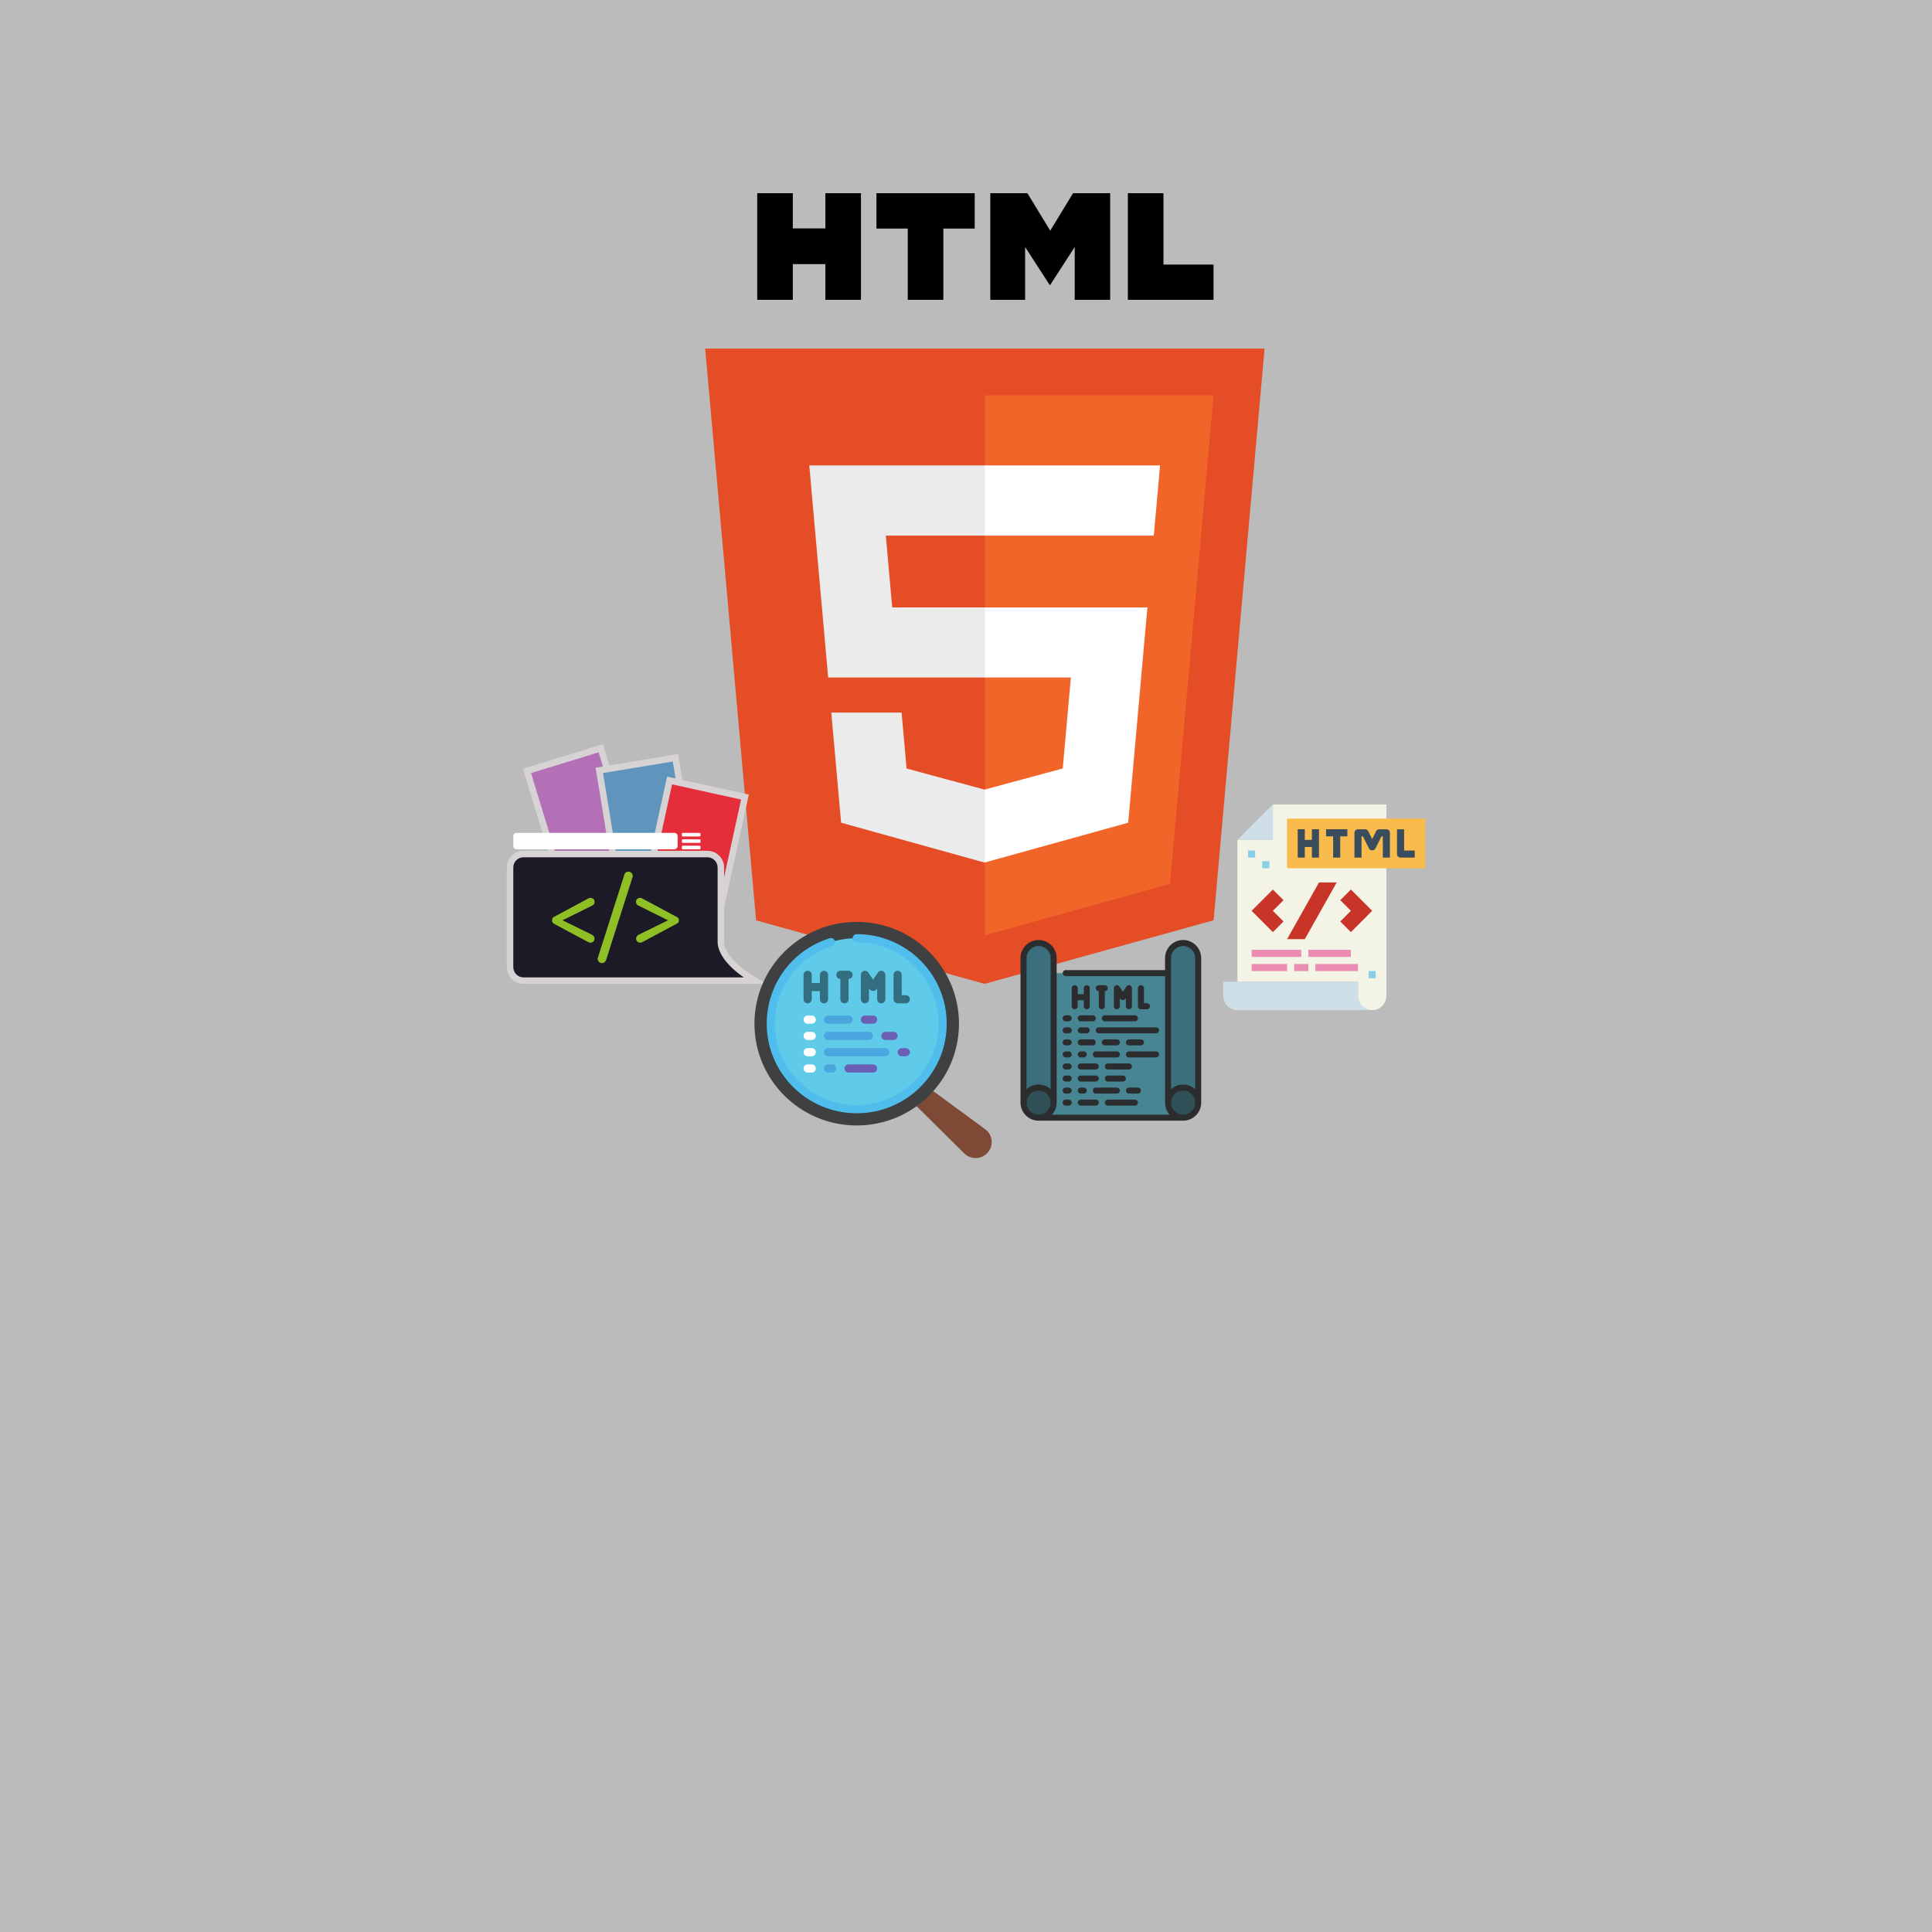 <svg xmlns="http://www.w3.org/2000/svg" width="810" viewBox="0 0 810 810" height="810" version="1.0"><defs><clipPath id="a"><path d="M 295.496 146 L 530.246 146 L 530.246 412.5 L 295.496 412.5 Z M 295.496 146"/></clipPath><clipPath id="b"><path d="M 219 312.02 L 269 312.02 L 269 374 L 219 374 Z M 219 312.02"/></clipPath><clipPath id="c"><path d="M 212.496 356 L 321.246 356 L 321.246 412.52 L 212.496 412.52 Z M 212.496 356"/></clipPath><clipPath id="d"><path d="M 384 457 L 416 457 L 416 485.516 L 384 485.516 Z M 384 457"/></clipPath><clipPath id="e"><path d="M 316 386.516 L 403 386.516 L 403 472 L 316 472 Z M 316 386.516"/></clipPath><clipPath id="f"><path d="M 427.855 394.102 L 503.605 394.102 L 503.605 469.852 L 427.855 469.852 Z M 427.855 394.102"/></clipPath><clipPath id="g"><path d="M 518 337.25 L 582 337.25 L 582 423.5 L 518 423.5 Z M 518 337.25"/></clipPath><clipPath id="h"><path d="M 518 337.25 L 534 337.25 L 534 353 L 518 353 Z M 518 337.25"/></clipPath><clipPath id="i"><path d="M 539 343 L 597.598 343 L 597.598 365 L 539 365 Z M 539 343"/></clipPath><clipPath id="j"><path d="M 512.848 411 L 576 411 L 576 423.5 L 512.848 423.5 Z M 512.848 411"/></clipPath></defs><path fill="#FFF" d="M-81 -81H891V891H-81z"/><path fill="#FFF" d="M-81 -81H891V891H-81z"/><path fill="#BBB" d="M-81 -81H891V891H-81z"/><g clip-path="url(#a)"><path fill="#E44D26" d="M 530.176 146.145 L 508.812 385.828 L 412.77 412.488 L 316.992 385.863 L 295.652 146.145 L 530.172 146.141 L 530.18 146.141 Z M 530.176 146.145"/></g><path fill="#F16529" d="M 412.918 392.109 L 490.527 370.566 L 508.785 165.75 L 412.918 165.746 Z M 412.918 392.109"/><path fill="#EBEBEB" d="M 371.383 224.547 L 412.918 224.547 L 412.918 195.141 L 339.293 195.141 L 339.996 203.031 L 347.211 284.051 L 412.918 284.051 L 412.918 254.656 L 374.062 254.656 Z M 371.383 224.547"/><path fill="#EBEBEB" d="M 378 298.754 L 348.523 298.754 L 352.637 344.922 L 412.777 361.637 L 412.918 361.602 L 412.918 331.012 L 412.789 331.047 L 380.09 322.199 Z M 378 298.754"/><path d="M 317.473 81 L 332.395 81 L 332.395 95.762 L 346.043 95.762 L 346.043 81 L 360.965 81 L 360.965 125.703 L 346.043 125.703 L 346.043 110.734 L 332.395 110.734 L 332.395 125.703 L 317.473 125.703 Z M 317.473 81"/><path d="M 380.586 95.824 L 367.449 95.824 L 367.449 81 L 408.652 81 L 408.652 95.824 L 395.504 95.824 L 395.504 125.703 L 380.586 125.703 Z M 380.586 95.824"/><path d="M 415.188 81 L 430.742 81 L 440.312 96.707 L 449.875 81 L 465.438 81 L 465.438 125.703 L 450.582 125.703 L 450.582 103.547 L 440.312 119.438 L 440.055 119.438 L 429.785 103.547 L 429.785 125.703 L 415.188 125.703 Z M 415.188 81"/><path d="M 472.867 81 L 487.785 81 L 487.785 110.926 L 508.773 110.926 L 508.773 125.703 L 472.867 125.703 Z M 472.867 81"/><path fill="#FFF" d="M 412.816 284.051 L 448.973 284.051 L 445.562 322.184 L 412.816 331.039 L 412.816 361.621 L 473.004 344.922 L 473.445 339.949 L 480.348 262.547 L 481.066 254.656 L 412.816 254.656 Z M 412.816 284.051"/><path fill="#FFF" d="M 412.816 224.473 L 412.816 224.547 L 483.73 224.547 L 484.32 217.938 L 485.664 203.031 L 486.359 195.141 L 412.816 195.141 Z M 412.816 224.473"/><path fill="#B370B7" d="M 266.578 361.918 L 235.648 371.406 L 220.953 323.199 L 251.883 313.715 L 266.578 361.918"/><g clip-path="url(#b)"><path fill="#D7D3D5" d="M 266.578 361.918 L 266.18 360.613 L 236.551 369.703 L 222.648 324.105 L 250.977 315.418 L 265.277 362.32 L 266.578 361.918 L 266.18 360.613 L 266.578 361.918 L 267.879 361.52 L 252.785 312.012 L 219.254 322.293 L 234.746 373.109 L 268.277 362.824 L 267.879 361.52 L 266.578 361.918"/></g><path fill="#5F95BC" d="M 291.34 367.445 L 259.426 372.719 L 251.262 322.98 L 283.176 317.707 L 291.34 367.445"/><path fill="#D7D3D5" d="M 291.34 367.445 L 291.121 366.102 L 260.547 371.148 L 252.824 324.102 L 282.055 319.273 L 290 367.668 L 291.34 367.445 L 291.121 366.102 L 291.34 367.445 L 292.684 367.223 L 284.297 316.141 L 249.699 321.855 L 258.305 374.285 L 292.902 368.57 L 292.684 367.223 L 291.34 367.445"/><path fill="#E52E39" d="M 301.566 383.41 L 269.973 376.473 L 280.723 327.23 L 312.316 334.172 L 301.566 383.41"/><path fill="#D7D3D5" d="M 301.566 383.41 L 301.859 382.078 L 271.59 375.43 L 281.762 328.852 L 310.699 335.211 L 300.238 383.121 L 301.566 383.41 L 301.859 382.078 L 301.566 383.41 L 302.895 383.703 L 313.938 333.129 L 279.688 325.605 L 268.352 377.512 L 302.605 385.035 L 302.895 383.703 L 301.566 383.41"/><path fill="#1C1A26" d="M 219.473 411.133 C 216.367 411.133 213.844 408.602 213.844 405.488 L 213.844 363.703 C 213.844 360.59 216.367 358.059 219.473 358.059 L 296.605 358.059 C 299.707 358.059 302.23 360.59 302.23 363.703 L 302.23 394.844 C 302.23 401.93 312.508 408.551 312.609 408.617 L 316.562 411.133 L 219.473 411.133"/><g clip-path="url(#c)"><path fill="#D7D3D5" d="M 296.605 356.695 L 219.473 356.695 C 215.617 356.695 212.484 359.836 212.484 363.703 L 212.484 405.488 C 212.484 409.352 215.617 412.496 219.473 412.496 L 321.246 412.496 L 313.34 407.465 C 310.629 405.734 303.59 400.082 303.59 394.844 L 303.59 363.703 C 303.59 359.836 300.457 356.695 296.605 356.695 Z M 296.605 359.422 C 298.961 359.422 300.871 361.34 300.871 363.703 C 300.871 363.703 300.871 386.926 300.871 394.844 C 300.871 402.762 311.883 409.77 311.883 409.77 L 219.473 409.77 C 217.113 409.77 215.203 407.852 215.203 405.488 L 215.203 363.703 C 215.203 361.34 217.113 359.422 219.473 359.422 L 296.605 359.422"/></g><path fill="#8EBF25" d="M 248.145 391.867 C 248.566 392.062 248.887 392.391 249.098 392.852 C 249.309 393.316 249.301 393.801 249.07 394.301 C 248.875 394.727 248.531 395.008 248.027 395.141 C 247.527 395.277 247.066 395.23 246.645 394.996 L 232.027 387.172 L 231.969 387.117 C 231.621 386.77 231.449 386.344 231.449 385.84 C 231.449 385.34 231.621 384.914 231.969 384.566 L 246.645 376.688 C 247.066 376.453 247.512 376.387 247.973 376.484 C 248.434 376.582 248.781 376.801 249.012 377.148 C 249.281 377.574 249.355 378.027 249.242 378.512 C 249.125 378.996 248.855 379.352 248.434 379.582 L 235.84 385.84 L 248.145 391.867"/><path fill="#8EBF25" d="M 261.777 366.664 C 261.93 366.199 262.23 365.852 262.672 365.621 C 263.113 365.387 263.57 365.352 264.031 365.504 C 264.492 365.695 264.84 366.004 265.07 366.43 C 265.301 366.855 265.34 367.301 265.188 367.766 L 254.094 402.531 C 253.902 402.992 253.594 403.34 253.168 403.574 C 252.746 403.805 252.305 403.84 251.84 403.688 C 251.34 403.535 250.973 403.234 250.742 402.789 C 250.512 402.344 250.492 401.891 250.688 401.43 L 261.777 366.664"/><path fill="#8EBF25" d="M 280.09 385.84 L 267.496 379.582 C 267.07 379.352 266.801 378.996 266.688 378.512 C 266.57 378.027 266.648 377.574 266.918 377.148 C 267.148 376.801 267.496 376.582 267.957 376.484 C 268.418 376.387 268.863 376.453 269.285 376.688 L 283.961 384.566 C 284.383 384.797 284.602 385.223 284.625 385.84 C 284.645 386.461 284.402 386.902 283.902 387.172 L 269.285 394.996 C 268.863 395.23 268.398 395.277 267.898 395.141 C 267.398 395.008 267.051 394.727 266.859 394.301 C 266.629 393.801 266.617 393.316 266.832 392.852 C 267.043 392.391 267.359 392.062 267.785 391.867 L 280.09 385.84"/><path fill="#FFF" d="M 284.105 354.68 C 284.105 355.449 283.484 356.07 282.723 356.07 L 216.59 356.07 C 215.824 356.07 215.203 355.449 215.203 354.68 L 215.203 350.578 C 215.203 349.809 215.824 349.188 216.59 349.188 L 282.723 349.188 C 283.484 349.188 284.105 349.809 284.105 350.578 L 284.105 354.68"/><path fill="#FFF" d="M 293.691 350.32 C 293.691 350.523 293.523 350.688 293.32 350.688 L 286.25 350.688 C 286.047 350.688 285.883 350.523 285.883 350.32 L 285.883 349.559 C 285.883 349.352 286.047 349.188 286.25 349.188 L 293.32 349.188 C 293.523 349.188 293.691 349.352 293.691 349.559 L 293.691 350.32"/><path fill="#FFF" d="M 293.691 353.012 C 293.691 353.215 293.523 353.379 293.32 353.379 L 286.25 353.379 C 286.047 353.379 285.883 353.215 285.883 353.012 L 285.883 352.25 C 285.883 352.047 286.047 351.879 286.25 351.879 L 293.32 351.879 C 293.523 351.879 293.691 352.047 293.691 352.25 L 293.691 353.012"/><path fill="#FFF" d="M 293.691 355.703 C 293.691 355.906 293.523 356.07 293.32 356.07 L 286.25 356.07 C 286.047 356.07 285.883 355.906 285.883 355.703 L 285.883 354.941 C 285.883 354.734 286.047 354.57 286.25 354.57 L 293.32 354.57 C 293.523 354.57 293.691 354.734 293.691 354.941 L 293.691 355.703"/><g clip-path="url(#d)"><path fill="#7E4A35" d="M 391.289 457.473 L 413.035 473.426 C 416.363 475.855 416.719 480.648 413.805 483.555 C 412.484 484.867 410.758 485.516 409.02 485.516 C 407.305 485.516 405.57 484.867 404.238 483.555 L 384.293 463.773 L 391.289 457.473"/></g><g clip-path="url(#e)"><path fill="#3E4042" d="M 402.059 429.188 C 402.059 452.75 382.859 471.859 359.184 471.859 C 335.508 471.859 316.305 452.75 316.305 429.188 C 316.305 405.625 335.508 386.516 359.184 386.516 C 382.859 386.516 402.059 405.625 402.059 429.188"/></g><path fill="#60CBE9" d="M 395.199 429.188 C 395.199 448.984 379.074 465.031 359.184 465.031 C 339.293 465.031 323.168 448.984 323.168 429.188 C 323.168 409.391 339.293 393.344 359.184 393.344 C 379.074 393.344 395.199 409.391 395.199 429.188"/><path fill="#50BEEC" d="M 359.184 466.738 C 338.375 466.738 321.453 449.898 321.453 429.188 C 321.453 412.711 332.062 398.316 347.859 393.363 C 348.773 393.074 349.73 393.582 350.02 394.477 C 350.301 395.375 349.797 396.336 348.895 396.617 C 334.527 401.125 324.883 414.211 324.883 429.188 C 324.883 448.012 340.27 463.324 359.184 463.324 C 378.098 463.324 393.484 448.012 393.484 429.188 C 393.484 410.363 378.098 395.051 359.184 395.051 C 358.238 395.051 357.469 394.281 357.469 393.344 C 357.469 392.402 358.238 391.637 359.184 391.637 C 379.992 391.637 396.914 408.477 396.914 429.188 C 396.914 449.898 379.992 466.738 359.184 466.738"/><path fill="#326D80" d="M 345.461 406.996 C 344.52 406.996 343.746 407.766 343.746 408.703 L 343.746 412.117 L 340.316 412.117 L 340.316 408.703 C 340.316 407.766 339.547 406.996 338.602 406.996 C 337.656 406.996 336.887 407.766 336.887 408.703 L 336.887 418.945 C 336.887 419.887 337.656 420.652 338.602 420.652 C 339.547 420.652 340.316 419.887 340.316 418.945 L 340.316 415.531 L 343.746 415.531 L 343.746 418.945 C 343.746 419.887 344.52 420.652 345.461 420.652 C 346.406 420.652 347.176 419.887 347.176 418.945 L 347.176 408.703 C 347.176 407.766 346.406 406.996 345.461 406.996"/><path fill="#326D80" d="M 355.754 406.996 L 352.324 406.996 C 351.379 406.996 350.609 407.766 350.609 408.703 C 350.609 409.645 351.379 410.41 352.324 410.41 L 352.324 418.945 C 352.324 419.887 353.094 420.652 354.039 420.652 C 354.984 420.652 355.754 419.887 355.754 418.945 L 355.754 410.41 C 356.699 410.41 357.469 409.645 357.469 408.703 C 357.469 407.766 356.699 406.996 355.754 406.996"/><path fill="#326D80" d="M 369.969 407.07 C 369.254 406.852 368.461 407.133 368.047 407.758 L 366.043 410.75 L 364.039 407.758 C 363.625 407.133 362.84 406.852 362.117 407.07 C 361.395 407.293 360.898 407.953 360.898 408.703 L 360.898 418.945 C 360.898 419.887 361.668 420.652 362.613 420.652 C 363.559 420.652 364.328 419.887 364.328 418.945 L 364.328 414.34 L 364.617 414.773 C 365.254 415.719 366.836 415.719 367.469 414.773 L 367.758 414.34 L 367.758 418.945 C 367.758 419.887 368.527 420.652 369.473 420.652 C 370.418 420.652 371.188 419.887 371.188 418.945 L 371.188 408.703 C 371.188 407.953 370.691 407.293 369.969 407.07"/><path fill="#326D80" d="M 379.766 417.238 L 378.051 417.238 L 378.051 408.703 C 378.051 407.766 377.277 406.996 376.336 406.996 C 375.391 406.996 374.617 407.766 374.617 408.703 L 374.617 418.945 C 374.617 419.887 375.391 420.652 376.336 420.652 L 379.766 420.652 C 380.707 420.652 381.48 419.887 381.48 418.945 C 381.48 418.008 380.707 417.238 379.766 417.238"/><path fill="#FFF" d="M 340.316 429.188 L 338.602 429.188 C 337.656 429.188 336.887 428.422 336.887 427.48 C 336.887 426.539 337.656 425.773 338.602 425.773 L 340.316 425.773 C 341.262 425.773 342.031 426.539 342.031 427.48 C 342.031 428.422 341.262 429.188 340.316 429.188"/><path fill="#FFF" d="M 340.316 436.016 L 338.602 436.016 C 337.656 436.016 336.887 435.25 336.887 434.309 C 336.887 433.367 337.656 432.602 338.602 432.602 L 340.316 432.602 C 341.262 432.602 342.031 433.367 342.031 434.309 C 342.031 435.25 341.262 436.016 340.316 436.016"/><path fill="#FFF" d="M 340.316 442.844 L 338.602 442.844 C 337.656 442.844 336.887 442.074 336.887 441.137 C 336.887 440.195 337.656 439.43 338.602 439.43 L 340.316 439.43 C 341.262 439.43 342.031 440.195 342.031 441.137 C 342.031 442.074 341.262 442.844 340.316 442.844"/><path fill="#FFF" d="M 340.316 449.672 L 338.602 449.672 C 337.656 449.672 336.887 448.902 336.887 447.965 C 336.887 447.023 337.656 446.258 338.602 446.258 L 340.316 446.258 C 341.262 446.258 342.031 447.023 342.031 447.965 C 342.031 448.902 341.262 449.672 340.316 449.672"/><path fill="#4AA6DF" d="M 355.754 429.188 L 347.176 429.188 C 346.234 429.188 345.461 428.422 345.461 427.48 C 345.461 426.539 346.234 425.773 347.176 425.773 L 355.754 425.773 C 356.699 425.773 357.469 426.539 357.469 427.48 C 357.469 428.422 356.699 429.188 355.754 429.188"/><path fill="#4AA6DF" d="M 371.188 442.844 L 347.176 442.844 C 346.234 442.844 345.461 442.074 345.461 441.137 C 345.461 440.195 346.234 439.43 347.176 439.43 L 371.188 439.43 C 372.133 439.43 372.902 440.195 372.902 441.137 C 372.902 442.074 372.133 442.844 371.188 442.844"/><path fill="#4AA6DF" d="M 364.328 436.016 L 347.176 436.016 C 346.234 436.016 345.461 435.25 345.461 434.309 C 345.461 433.367 346.234 432.602 347.176 432.602 L 364.328 432.602 C 365.273 432.602 366.043 433.367 366.043 434.309 C 366.043 435.25 365.273 436.016 364.328 436.016"/><path fill="#6B5FB5" d="M 366.043 429.188 L 362.613 429.188 C 361.668 429.188 360.898 428.422 360.898 427.48 C 360.898 426.539 361.668 425.773 362.613 425.773 L 366.043 425.773 C 366.988 425.773 367.758 426.539 367.758 427.48 C 367.758 428.422 366.988 429.188 366.043 429.188"/><path fill="#6B5FB5" d="M 374.617 436.016 L 371.188 436.016 C 370.246 436.016 369.473 435.25 369.473 434.309 C 369.473 433.367 370.246 432.602 371.188 432.602 L 374.617 432.602 C 375.562 432.602 376.336 433.367 376.336 434.309 C 376.336 435.25 375.562 436.016 374.617 436.016"/><path fill="#4AA6DF" d="M 348.895 449.672 L 347.176 449.672 C 346.234 449.672 345.461 448.902 345.461 447.965 C 345.461 447.023 346.234 446.258 347.176 446.258 L 348.895 446.258 C 349.836 446.258 350.609 447.023 350.609 447.965 C 350.609 448.902 349.836 449.672 348.895 449.672"/><path fill="#6B5FB5" d="M 366.043 449.672 L 355.754 449.672 C 354.809 449.672 354.039 448.902 354.039 447.965 C 354.039 447.023 354.809 446.258 355.754 446.258 L 366.043 446.258 C 366.988 446.258 367.758 447.023 367.758 447.965 C 367.758 448.902 366.988 449.672 366.043 449.672"/><path fill="#6B5FB5" d="M 379.766 442.844 L 378.051 442.844 C 377.105 442.844 376.336 442.074 376.336 441.137 C 376.336 440.195 377.105 439.43 378.051 439.43 L 379.766 439.43 C 380.707 439.43 381.48 440.195 381.48 441.137 C 381.48 442.074 380.707 442.844 379.766 442.844"/><path fill="#488592" d="M 435.43 407.988 L 496.027 407.988 L 496.027 468.59 L 435.43 468.59 L 435.43 407.988"/><path fill="#3C6F7E" d="M 441.742 462.277 L 441.742 401.676 C 441.742 398.191 438.914 395.363 435.43 395.363 C 431.941 395.363 429.117 398.191 429.117 401.676 L 429.117 462.277 L 441.742 462.277"/><path fill="#3C6F7E" d="M 502.34 462.277 L 502.34 401.676 C 502.34 398.191 499.516 395.363 496.027 395.363 C 492.543 395.363 489.715 398.191 489.715 401.676 L 489.715 462.277 L 502.34 462.277"/><path fill="#305057" d="M 441.742 462.277 C 441.742 465.766 438.914 468.59 435.43 468.59 C 431.941 468.59 429.117 465.766 429.117 462.277 C 429.117 458.789 431.941 455.965 435.43 455.965 C 438.914 455.965 441.742 458.789 441.742 462.277"/><path fill="#305057" d="M 502.34 462.277 C 502.34 465.766 499.516 468.59 496.027 468.59 C 492.543 468.59 489.715 465.766 489.715 462.277 C 489.715 458.789 492.543 455.965 496.027 455.965 C 499.516 455.965 502.34 458.789 502.34 462.277"/><g clip-path="url(#f)"><path fill="#2B2C2D" d="M 496.027 467.328 C 493.242 467.328 490.98 465.062 490.98 462.277 C 490.98 459.492 493.242 457.227 496.027 457.227 C 498.816 457.227 501.078 459.492 501.078 462.277 C 501.078 465.062 498.816 467.328 496.027 467.328 Z M 430.379 462.277 C 430.379 459.492 432.645 457.227 435.43 457.227 C 438.215 457.227 440.48 459.492 440.48 462.277 C 440.48 465.062 438.215 467.328 435.43 467.328 C 432.645 467.328 430.379 465.062 430.379 462.277 Z M 435.43 396.629 C 438.215 396.629 440.48 398.891 440.48 401.676 L 440.48 456.645 C 439.137 455.441 437.371 454.703 435.43 454.703 C 433.484 454.703 431.719 455.441 430.379 456.645 L 430.379 401.676 C 430.379 398.891 432.645 396.629 435.43 396.629 Z M 490.98 401.676 C 490.98 398.891 493.242 396.629 496.027 396.629 C 498.816 396.629 501.078 398.891 501.078 401.676 L 501.078 456.645 C 499.738 455.441 497.969 454.703 496.027 454.703 C 494.09 454.703 492.32 455.441 490.98 456.645 Z M 496.027 394.102 C 491.852 394.102 488.453 397.5 488.453 401.676 L 488.453 406.727 L 446.793 406.727 C 446.098 406.727 445.527 407.293 445.527 407.988 C 445.527 408.684 446.098 409.254 446.793 409.254 L 488.453 409.254 L 488.453 462.277 C 488.453 464.219 489.195 465.984 490.398 467.328 L 441.062 467.328 C 442.266 465.984 443.004 464.219 443.004 462.277 L 443.004 401.676 C 443.004 397.5 439.605 394.102 435.43 394.102 C 431.254 394.102 427.855 397.5 427.855 401.676 L 427.855 462.277 C 427.855 466.453 431.254 469.852 435.43 469.852 L 496.027 469.852 C 500.207 469.852 503.605 466.453 503.605 462.277 L 503.605 401.676 C 503.605 397.5 500.207 394.102 496.027 394.102"/></g><path fill="#2B2C2D" d="M 446.793 428.191 L 448.055 428.191 C 448.75 428.191 449.316 427.621 449.316 426.926 C 449.316 426.23 448.75 425.664 448.055 425.664 L 446.793 425.664 C 446.098 425.664 445.527 426.23 445.527 426.926 C 445.527 427.621 446.098 428.191 446.793 428.191"/><path fill="#2B2C2D" d="M 446.793 433.238 L 448.055 433.238 C 448.75 433.238 449.316 432.672 449.316 431.977 C 449.316 431.281 448.75 430.715 448.055 430.715 L 446.793 430.715 C 446.098 430.715 445.527 431.281 445.527 431.977 C 445.527 432.672 446.098 433.238 446.793 433.238"/><path fill="#2B2C2D" d="M 446.793 438.289 L 448.055 438.289 C 448.75 438.289 449.316 437.723 449.316 437.027 C 449.316 436.332 448.75 435.766 448.055 435.766 L 446.793 435.766 C 446.098 435.766 445.527 436.332 445.527 437.027 C 445.527 437.723 446.098 438.289 446.793 438.289"/><path fill="#2B2C2D" d="M 446.793 443.34 L 448.055 443.34 C 448.75 443.34 449.316 442.773 449.316 442.078 C 449.316 441.383 448.75 440.816 448.055 440.816 L 446.793 440.816 C 446.098 440.816 445.527 441.383 445.527 442.078 C 445.527 442.773 446.098 443.34 446.793 443.34"/><path fill="#2B2C2D" d="M 446.793 448.391 L 448.055 448.391 C 448.75 448.391 449.316 447.824 449.316 447.129 C 449.316 446.434 448.75 445.863 448.055 445.863 L 446.793 445.863 C 446.098 445.863 445.527 446.434 445.527 447.129 C 445.527 447.824 446.098 448.391 446.793 448.391"/><path fill="#2B2C2D" d="M 446.793 453.441 L 448.055 453.441 C 448.75 453.441 449.316 452.871 449.316 452.176 C 449.316 451.48 448.75 450.914 448.055 450.914 L 446.793 450.914 C 446.098 450.914 445.527 451.48 445.527 452.176 C 445.527 452.871 446.098 453.441 446.793 453.441"/><path fill="#2B2C2D" d="M 446.793 458.488 L 448.055 458.488 C 448.75 458.488 449.316 457.922 449.316 457.227 C 449.316 456.531 448.75 455.965 448.055 455.965 L 446.793 455.965 C 446.098 455.965 445.527 456.531 445.527 457.227 C 445.527 457.922 446.098 458.488 446.793 458.488"/><path fill="#2B2C2D" d="M 446.793 463.539 L 448.055 463.539 C 448.75 463.539 449.316 462.973 449.316 462.277 C 449.316 461.582 448.75 461.016 448.055 461.016 L 446.793 461.016 C 446.098 461.016 445.527 461.582 445.527 462.277 C 445.527 462.973 446.098 463.539 446.793 463.539"/><path fill="#2B2C2D" d="M 453.105 463.539 L 459.418 463.539 C 460.113 463.539 460.68 462.973 460.68 462.277 C 460.68 461.582 460.113 461.016 459.418 461.016 L 453.105 461.016 C 452.41 461.016 451.84 461.582 451.84 462.277 C 451.84 462.973 452.41 463.539 453.105 463.539"/><path fill="#2B2C2D" d="M 464.465 463.539 L 475.828 463.539 C 476.523 463.539 477.09 462.973 477.09 462.277 C 477.09 461.582 476.523 461.016 475.828 461.016 L 464.465 461.016 C 463.77 461.016 463.203 461.582 463.203 462.277 C 463.203 462.973 463.77 463.539 464.465 463.539"/><path fill="#2B2C2D" d="M 453.105 448.391 L 459.418 448.391 C 460.113 448.391 460.68 447.824 460.68 447.129 C 460.68 446.434 460.113 445.863 459.418 445.863 L 453.105 445.863 C 452.41 445.863 451.84 446.434 451.84 447.129 C 451.84 447.824 452.41 448.391 453.105 448.391"/><path fill="#2B2C2D" d="M 453.105 453.441 L 459.418 453.441 C 460.113 453.441 460.68 452.871 460.68 452.176 C 460.68 451.48 460.113 450.914 459.418 450.914 L 453.105 450.914 C 452.41 450.914 451.84 451.48 451.84 452.176 C 451.84 452.871 452.41 453.441 453.105 453.441"/><path fill="#2B2C2D" d="M 474.566 447.129 C 474.566 446.434 474 445.863 473.305 445.863 L 464.465 445.863 C 463.77 445.863 463.203 446.434 463.203 447.129 C 463.203 447.824 463.77 448.391 464.465 448.391 L 473.305 448.391 C 474 448.391 474.566 447.824 474.566 447.129"/><path fill="#2B2C2D" d="M 464.465 450.914 C 463.77 450.914 463.203 451.48 463.203 452.176 C 463.203 452.871 463.77 453.441 464.465 453.441 L 470.777 453.441 C 471.473 453.441 472.043 452.871 472.043 452.176 C 472.043 451.48 471.473 450.914 470.777 450.914 L 464.465 450.914"/><path fill="#2B2C2D" d="M 453.105 443.34 L 454.367 443.34 C 455.062 443.34 455.629 442.773 455.629 442.078 C 455.629 441.383 455.062 440.816 454.367 440.816 L 453.105 440.816 C 452.41 440.816 451.84 441.383 451.84 442.078 C 451.84 442.773 452.41 443.34 453.105 443.34"/><path fill="#2B2C2D" d="M 458.152 442.078 C 458.152 442.773 458.723 443.34 459.418 443.34 L 468.254 443.34 C 468.949 443.34 469.516 442.773 469.516 442.078 C 469.516 441.383 468.949 440.816 468.254 440.816 L 459.418 440.816 C 458.723 440.816 458.152 441.383 458.152 442.078"/><path fill="#2B2C2D" d="M 485.93 442.078 C 485.93 441.383 485.363 440.816 484.668 440.816 L 473.305 440.816 C 472.609 440.816 472.043 441.383 472.043 442.078 C 472.043 442.773 472.609 443.34 473.305 443.34 L 484.668 443.34 C 485.363 443.34 485.93 442.773 485.93 442.078"/><path fill="#2B2C2D" d="M 460.68 433.238 L 484.668 433.238 C 485.363 433.238 485.93 432.672 485.93 431.977 C 485.93 431.281 485.363 430.715 484.668 430.715 L 460.68 430.715 C 459.984 430.715 459.418 431.281 459.418 431.977 C 459.418 432.672 459.984 433.238 460.68 433.238"/><path fill="#2B2C2D" d="M 453.105 433.238 L 455.629 433.238 C 456.324 433.238 456.891 432.672 456.891 431.977 C 456.891 431.281 456.324 430.715 455.629 430.715 L 453.105 430.715 C 452.41 430.715 451.84 431.281 451.84 431.977 C 451.84 432.672 452.41 433.238 453.105 433.238"/><path fill="#2B2C2D" d="M 453.105 458.488 L 454.367 458.488 C 455.062 458.488 455.629 457.922 455.629 457.227 C 455.629 456.531 455.062 455.965 454.367 455.965 L 453.105 455.965 C 452.41 455.965 451.84 456.531 451.84 457.227 C 451.84 457.922 452.41 458.488 453.105 458.488"/><path fill="#2B2C2D" d="M 469.516 457.227 C 469.516 456.531 468.949 455.965 468.254 455.965 L 459.418 455.965 C 458.723 455.965 458.152 456.531 458.152 457.227 C 458.152 457.922 458.723 458.488 459.418 458.488 L 468.254 458.488 C 468.949 458.488 469.516 457.922 469.516 457.227"/><path fill="#2B2C2D" d="M 478.355 457.227 C 478.355 456.531 477.785 455.965 477.09 455.965 L 473.305 455.965 C 472.609 455.965 472.043 456.531 472.043 457.227 C 472.043 457.922 472.609 458.488 473.305 458.488 L 477.09 458.488 C 477.785 458.488 478.355 457.922 478.355 457.227"/><path fill="#2B2C2D" d="M 453.105 438.289 L 458.152 438.289 C 458.848 438.289 459.418 437.723 459.418 437.027 C 459.418 436.332 458.848 435.766 458.152 435.766 L 453.105 435.766 C 452.41 435.766 451.84 436.332 451.84 437.027 C 451.84 437.723 452.41 438.289 453.105 438.289"/><path fill="#2B2C2D" d="M 468.254 438.289 C 468.949 438.289 469.516 437.723 469.516 437.027 C 469.516 436.332 468.949 435.766 468.254 435.766 L 463.203 435.766 C 462.508 435.766 461.941 436.332 461.941 437.027 C 461.941 437.723 462.508 438.289 463.203 438.289 L 468.254 438.289"/><path fill="#2B2C2D" d="M 458.152 425.664 L 453.105 425.664 C 452.41 425.664 451.84 426.23 451.84 426.926 C 451.84 427.621 452.41 428.191 453.105 428.191 L 458.152 428.191 C 458.848 428.191 459.418 427.621 459.418 426.926 C 459.418 426.23 458.848 425.664 458.152 425.664"/><path fill="#2B2C2D" d="M 461.941 426.926 C 461.941 427.621 462.508 428.191 463.203 428.191 L 475.828 428.191 C 476.523 428.191 477.09 427.621 477.09 426.926 C 477.09 426.23 476.523 425.664 475.828 425.664 L 463.203 425.664 C 462.508 425.664 461.941 426.23 461.941 426.926"/><path fill="#2B2C2D" d="M 473.305 438.289 L 478.355 438.289 C 479.051 438.289 479.617 437.723 479.617 437.027 C 479.617 436.332 479.051 435.766 478.355 435.766 L 473.305 435.766 C 472.609 435.766 472.043 436.332 472.043 437.027 C 472.043 437.723 472.609 438.289 473.305 438.289"/><path fill="#2B2C2D" d="M 450.578 413.039 C 449.883 413.039 449.316 413.605 449.316 414.301 L 449.316 421.879 C 449.316 422.574 449.883 423.141 450.578 423.141 C 451.273 423.141 451.84 422.574 451.84 421.879 L 451.84 419.352 L 454.367 419.352 L 454.367 421.879 C 454.367 422.574 454.934 423.141 455.629 423.141 C 456.324 423.141 456.891 422.574 456.891 421.879 L 456.891 414.301 C 456.891 413.605 456.324 413.039 455.629 413.039 C 454.934 413.039 454.367 413.605 454.367 414.301 L 454.367 416.828 L 451.84 416.828 L 451.84 414.301 C 451.84 413.605 451.273 413.039 450.578 413.039"/><path fill="#2B2C2D" d="M 463.203 413.039 L 460.68 413.039 C 459.984 413.039 459.418 413.605 459.418 414.301 C 459.418 414.996 459.984 415.566 460.68 415.566 L 460.68 421.879 C 460.68 422.574 461.246 423.141 461.941 423.141 C 462.637 423.141 463.203 422.574 463.203 421.879 L 463.203 415.566 C 463.898 415.566 464.465 414.996 464.465 414.301 C 464.465 413.605 463.898 413.039 463.203 413.039"/><path fill="#2B2C2D" d="M 473.305 423.141 C 474 423.141 474.566 422.574 474.566 421.879 L 474.566 414.301 C 474.566 413.746 474.203 413.258 473.668 413.094 C 473.137 412.93 472.559 413.137 472.254 413.602 L 470.777 415.816 L 469.305 413.602 C 469 413.137 468.418 412.93 467.891 413.094 C 467.355 413.258 466.992 413.746 466.992 414.301 L 466.992 421.879 C 466.992 422.574 467.559 423.141 468.254 423.141 C 468.949 423.141 469.516 422.574 469.516 421.879 L 469.516 418.469 L 469.73 418.789 C 470.195 419.488 471.359 419.488 471.828 418.789 L 472.043 418.469 L 472.043 421.879 C 472.043 422.574 472.609 423.141 473.305 423.141"/><path fill="#2B2C2D" d="M 478.355 413.039 C 477.66 413.039 477.09 413.605 477.09 414.301 L 477.09 421.879 C 477.09 422.574 477.66 423.141 478.355 423.141 L 480.879 423.141 C 481.574 423.141 482.141 422.574 482.141 421.879 C 482.141 421.184 481.574 420.613 480.879 420.613 L 479.617 420.613 L 479.617 414.301 C 479.617 413.605 479.051 413.039 478.355 413.039"/><g clip-path="url(#g)"><path fill="#F4F4E6" d="M 575.293 423.492 C 572.008 423.492 569.348 420.828 569.348 417.543 L 569.348 411.598 L 518.793 411.598 L 518.793 352.125 L 533.66 352.125 L 533.66 337.258 L 581.242 337.258 L 581.242 417.543 C 581.242 420.828 578.582 423.492 575.293 423.492"/></g><g clip-path="url(#h)"><path fill="#CFDFE8" d="M 533.66 352.125 L 518.793 352.125 L 533.66 337.258 Z M 533.66 352.125"/></g><g clip-path="url(#i)"><path fill="#F9BB4B" d="M 597.598 364.02 L 539.609 364.02 L 539.609 343.203 L 597.598 343.203 L 597.598 364.02"/></g><g clip-path="url(#j)"><path fill="#CFDFE8" d="M 518.793 423.492 C 515.512 423.492 512.848 420.828 512.848 417.543 L 512.848 411.598 L 569.348 411.598 L 569.348 417.543 C 569.348 420.828 572.008 423.492 575.293 423.492 L 518.793 423.492"/></g><path fill="#87CEE9" d="M 526.227 359.559 L 523.254 359.559 L 523.254 356.586 L 526.227 356.586 L 526.227 359.559"/><path fill="#87CEE9" d="M 532.176 364.02 L 529.203 364.02 L 529.203 361.047 L 532.176 361.047 L 532.176 364.02"/><path fill="#87CEE9" d="M 576.781 410.109 L 573.809 410.109 L 573.809 407.137 L 576.781 407.137 L 576.781 410.109"/><path fill="#394D5C" d="M 547.043 359.559 L 544.07 359.559 L 544.07 347.664 L 547.043 347.664 L 547.043 359.559"/><path fill="#394D5C" d="M 551.504 355.098 L 545.559 355.098 L 545.559 352.125 L 551.504 352.125 L 551.504 355.098"/><path fill="#394D5C" d="M 552.992 359.559 L 550.016 359.559 L 550.016 347.664 L 552.992 347.664 L 552.992 359.559"/><path fill="#394D5C" d="M 564.887 350.637 L 555.965 350.637 L 555.965 347.664 L 564.887 347.664 L 564.887 350.637"/><path fill="#394D5C" d="M 561.91 359.559 L 558.938 359.559 L 558.938 349.152 L 561.91 349.152 L 561.91 359.559"/><path fill="#394D5C" d="M 582.727 359.559 L 579.754 359.559 L 579.754 350.637 L 579.184 350.637 L 576.625 355.766 C 576.117 356.77 574.469 356.77 573.965 355.766 L 571.402 350.637 L 570.832 350.637 L 570.832 359.559 L 567.859 359.559 L 567.859 349.152 C 567.859 348.332 568.527 347.664 569.348 347.664 L 572.32 347.664 C 572.883 347.664 573.395 347.984 573.648 348.484 L 575.293 351.777 L 576.938 348.484 C 577.191 347.984 577.703 347.664 578.266 347.664 L 581.242 347.664 C 582.059 347.664 582.727 348.332 582.727 349.152 L 582.727 359.559"/><path fill="#394D5C" d="M 593.137 359.559 L 587.188 359.559 C 586.371 359.559 585.703 358.891 585.703 358.07 L 585.703 347.664 L 588.676 347.664 L 588.676 356.586 L 593.137 356.586 L 593.137 359.559"/><path fill="#EB8CB3" d="M 545.559 401.191 L 524.742 401.191 L 524.742 398.215 L 545.559 398.215 L 545.559 401.191"/><path fill="#EB8CB3" d="M 566.371 401.191 L 548.531 401.191 L 548.531 398.215 L 566.371 398.215 L 566.371 401.191"/><path fill="#EB8CB3" d="M 539.609 407.137 L 524.742 407.137 L 524.742 404.164 L 539.609 404.164 L 539.609 407.137"/><path fill="#EB8CB3" d="M 548.531 407.137 L 542.582 407.137 L 542.582 404.164 L 548.531 404.164 L 548.531 407.137"/><path fill="#EB8CB3" d="M 569.348 407.137 L 551.504 407.137 L 551.504 404.164 L 569.348 404.164 L 569.348 407.137"/><path fill="#C83528" d="M 524.742 381.859 L 533.66 390.781 L 538.121 386.32 L 533.66 381.859 L 538.121 377.402 L 533.66 372.941 L 524.742 381.859"/><path fill="#C83528" d="M 575.293 381.859 L 566.371 390.781 L 561.91 386.32 L 566.371 381.859 L 561.91 377.402 L 566.371 372.941 L 575.293 381.859"/><path fill="#C83528" d="M 552.992 369.965 L 539.609 393.754 L 547.043 393.754 L 560.426 369.965 L 552.992 369.965"/></svg>